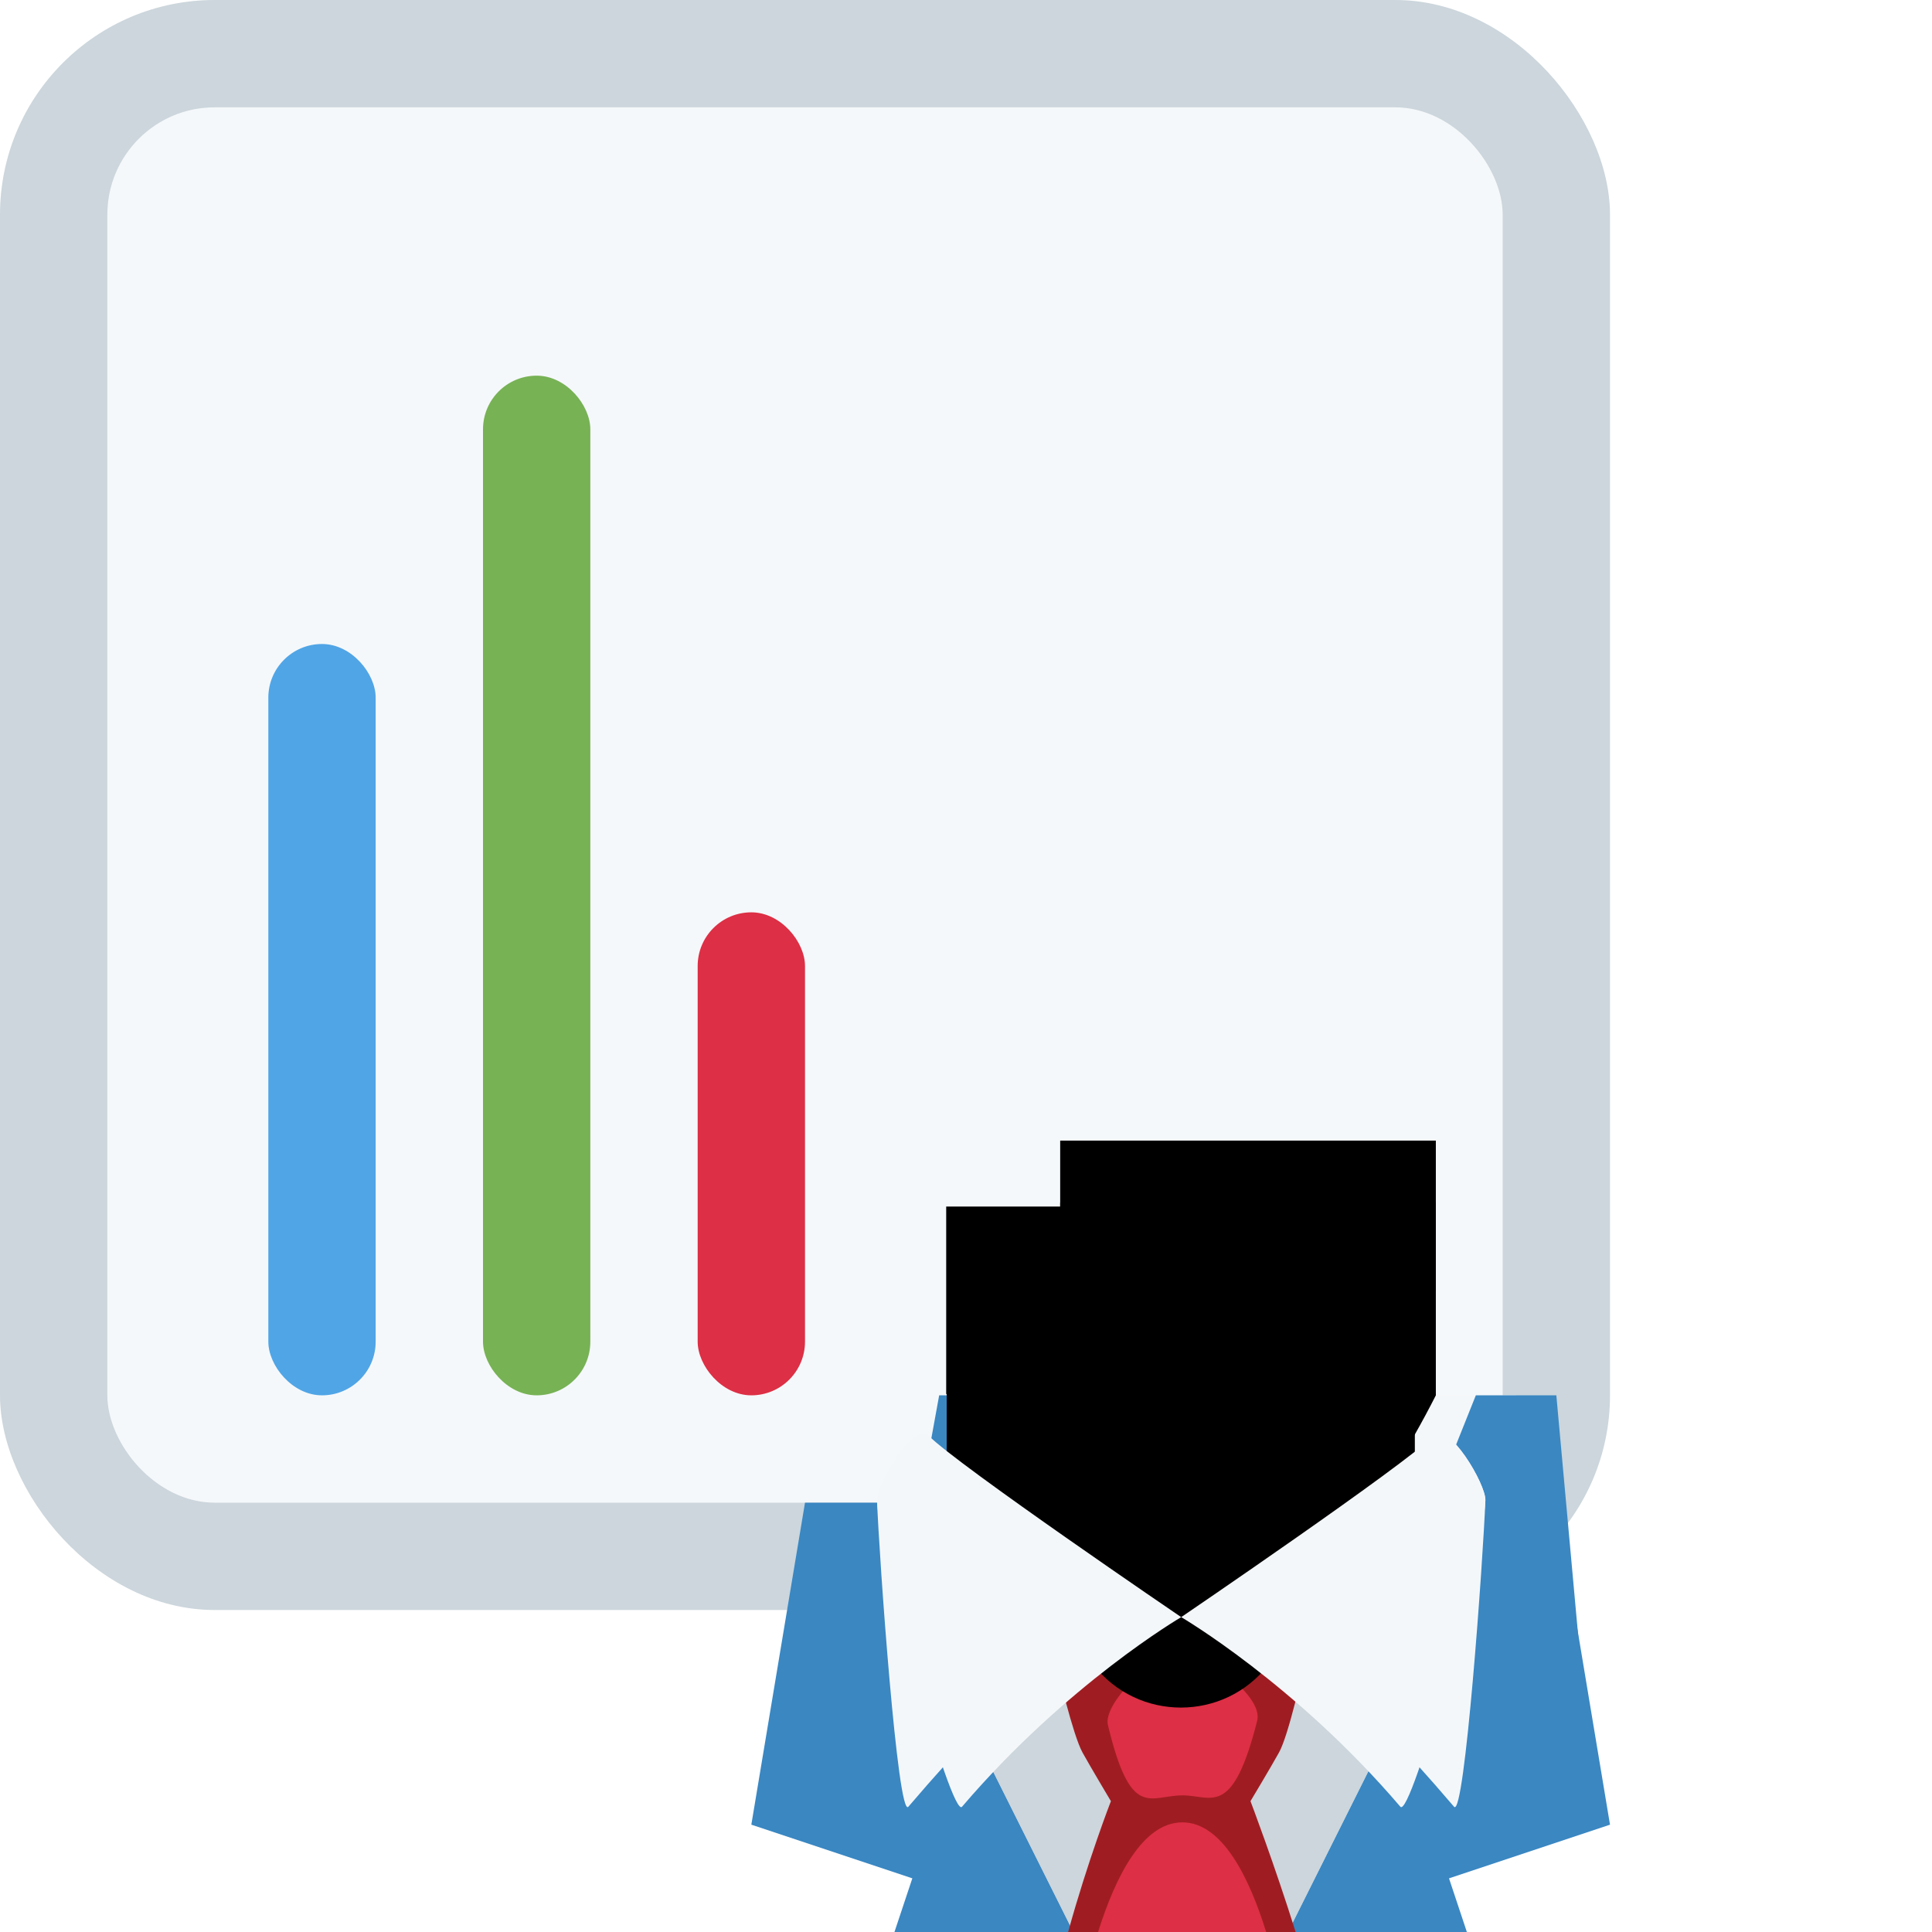 <svg viewBox="0 0 36 36" xmlns="http://www.w3.org/2000/svg" xmlns:ts="data:,a">
	<!-- chart bg -->
	<rect x="0" y="0" width="30" height="30" rx="4" fill="#CCD6DC"/>
	<rect x="2" y="2" width="26" height="26" rx="2" fill="#F5F8FA"/>
	<!-- bars -->
	<rect x="5" y="12" width="2" height="14" rx="1" fill="#50A5E6"/>
	<rect x="9" y="7" width="2" height="19" rx="1" fill="#77B255"/>
	<rect x="13" y="17" width="2" height="9" rx="1" fill="#DD2F45" ts:gender="neutral,male"/> <!-- :( -->
	<!-- back hair -->
	<use href="defs.svg#hair_neutral" x="25.731" y="3.323" ts:skin="hair" ts:gender="neutral"/>
	<use href="defs.svg#hair_back_female" x="23.2" y="3.979" ts:skin="hair" ts:gender="female"/>
	<!-- body -->
	<use href="defs.svg#shoulders_male" x="22" fill="#226798" ts:gender="neutral,male"/>
	<use href="defs.svg#shoulders_female_tall" x="23" fill="#226798" ts:gender="female"/>
	<path d="M28.25 26l-3.182 10h-4.091L18.25 26z" fill="#F4F7F9" ts:gender="female"/>
	<!-- lapel -->
	<path d="M 16.667,36 l 0.333,-1 l -3,-1 l 1,-6 h 2 l 3.2,8 h -3.533 Z M 27.333,36 h -3.533 l 3.2,-8 h 2 l 1,6 l -3,1 l 0.333,1 Z" fill="#3A87C2" ts:gender="neutral,male"/>
	<path d="M 19,26 l 3.5,10 h -3.5 l 0.5,-3.5 l -3,-1 l 1,-5.5 h 1.5 Z M 27.5,26 h 1.5 l 0.5,5.5 l -3,1 l 0.5,3.5 h -3.5 l 4,-10 Z" fill="#3A87C2" ts:gender="female"/>
	<!-- inner shirt -->
	<path d="M24 36l3-6H17l3 6z" fill="#CCD6DC" ts:gender="neutral"/>
	<path d="M20 36H24 l 2 -4 -3.99 -1.867 L18 32 z" fill="#CCD6DC" ts:gender="male"/>
	<!-- tie -->
	<path d="M 19.903,36 c 0.367,-1.332 0.797,-2.438 0.797,-2.438 s -0.373,-0.625 -0.529,-0.906 c -0.182,-0.33 -0.469,-1.57 -0.469,-1.57 l 2.235,-0.957 l 0.16,-0.006 l 2.188,0.963 s -0.269,1.24 -0.453,1.57 c -0.156,0.281 -0.531,0.906 -0.531,0.906 s 0.447,1.176 0.841,2.438 h -4.239 Z" fill="#9F1D22" ts:gender="male"/>
	<path d="M 22.004,30.813 c 0.391,-0.023 1.543,0.771 1.422,1.25 c -0.461,1.826 -0.848,1.391 -1.391,1.391 c -0.611,0 -0.963,0.473 -1.391,-1.312 c -0.091,-0.388 0.797,-1.298 1.36,-1.329 Z M 22.031,33.957 c 0.744,0 1.246,1.025 1.562,2.043 h -3.132 c 0.32,-1.018 0.826,-2.043 1.57,-2.043 Z" fill="#DD2F45" ts:gender="male"/>
	<!-- neck -->
	<path d="M18.321 28.679c.681.649 1.419 1.529 2.055 2.344.828 1.062 2.435 1.06 3.26-.004.632-.815 1.365-1.693 2.044-2.34.423-.403.68-.95.68-1.534v-.783c0-1.144-.928-2.072-2.072-2.072h-4.576c-1.144 0-2.072.928-2.072 2.072v.782c0 .585.257 1.132.681 1.535z" ts:skin="skin" ts:gender="neutral"/>
	<path d="M17.64 28.101c1.744 1.268 2.857 2.032 4.37 2.032 1.512 0 2.606-.766 4.35-2.032V24.29h-8.72v3.811z" ts:skin="skin" ts:gender="male"/>
	<path d="M19.755 26c1 1.982 2.792 4.5 3.5 4.5s2.512-2.549 3.5-4.5v-3.591h-7V26z" ts:skin="skin" ts:gender="female"/>
	<path d="M17.632 25.973c1.216 1.374 2.724 1.746 4.364 1.746 1.639 0 3.147-.373 4.363-1.746v-3.491h-8.728v3.491z" ts:skin="dark" ts:gender="neutral,male"/>
	<path d="M19.755 24.054c.975 1.102 2.185 1.4 3.499 1.4 1.315 0 2.526-.298 3.501-1.4v-2.801h-7v2.801z" ts:skin="dark" ts:gender="female"/>
	<!-- shirt collar -->
	<path d="M 26.719,26.75 c 0.271,-0.271 0.97,0.904 0.959,1.207 c -0.041,1.084 -0.387,5.939 -0.584,5.709 c -1.957,-2.291 -3.084,-3.13 -3.084,-3.13 s 2.142,-3.22 2.709,-3.786 Z M 17.301,26.75 c 0.566,0.566 2.709,3.786 2.709,3.786 s -1.127,0.839 -3.084,3.13 c -0.197,0.23 -0.543,-4.625 -0.584,-5.709 c -0.012,-0.303 0.687,-1.478 0.959,-1.207 Z" fill="#F4F7F9" ts:gender="neutral"/>
	<path d="M 26.719,26.75 c 0.271,-0.271 0.97,0.904 0.959,1.207 c -0.041,1.084 -1.387,5.939 -1.584,5.709 c -1.957,-2.291 -4.084,-3.533 -4.084,-3.533 s 4.142,-2.817 4.709,-3.383 Z M 17.301,26.75 c 0.566,0.566 4.709,3.383 4.709,3.383 s -2.127,1.242 -4.084,3.533 c -0.197,0.23 -1.543,-4.625 -1.584,-5.709 c -0.012,-0.303 0.687,-1.478 0.959,-1.207 Z" fill="#F4F7F9" ts:gender="male"/>
	<!-- face -->
	<use href="defs.svg#face_neutral" x="29.547" y="13.273" ts:skin="skin" ts:gender="neutral"/>
	<use href="defs.svg#face_male" x="22" y="16.959" ts:skin="skin" ts:gender="male"/>
	<use href="defs.svg#face_female" x="14.989" y="14.627" ts:skin="skin" ts:gender="female"/>
	<!-- front hair -->
	<use href="defs.svg#hair_male1" x="22" y="3.48" ts:skin="hair" ts:gender="male"/>
	<use href="defs.svg#hair_front_female" x="23.2" y="3.979" ts:skin="hair" ts:gender="female"/>
	<use href="defs.svg#ears_female" x="23.255" y="14.845" ts:skin="skin" ts:gender="female"/>
	<!-- eyes -->
	<use href="defs.svg#eyes_neutral" x="22.008" y="15.941" ts:skin="eyes2" ts:gender="neutral"/>
	<use href="defs.svg#eyes_male" x="22" y="15.5" ts:skin="eyes2" ts:gender="male"/>
	<use href="defs.svg#eyes_female" x="23.246" y="15.527" ts:skin="eyes2" ts:gender="female"/>
	<!-- nose -->
	<use href="defs.svg#nose_neutral" x="22.008" y="20.23" ts:skin="nose" ts:gender="neutral"/>
	<use href="defs.svg#nose_male" x="22.0" y="19.0" ts:skin="nose" ts:gender="male"/>
	<use href="defs.svg#nose_female" x="23.247" y="18.909" ts:skin="nose" ts:gender="female"/>
	<!-- mouth -->
	<use href="defs.svg#mouth_neutral" x="22.134" y="24.686" ts:skin="mouth" ts:gender="neutral"/>
	<use href="defs.svg#mouth_neutral" x="22" y="23.802" ts:skin="mouth" ts:gender="male"/>
	<use href="defs.svg#mouth_female" x="23.2" y="22.452" ts:skin="mouth" ts:gender="female"/>
</svg>
